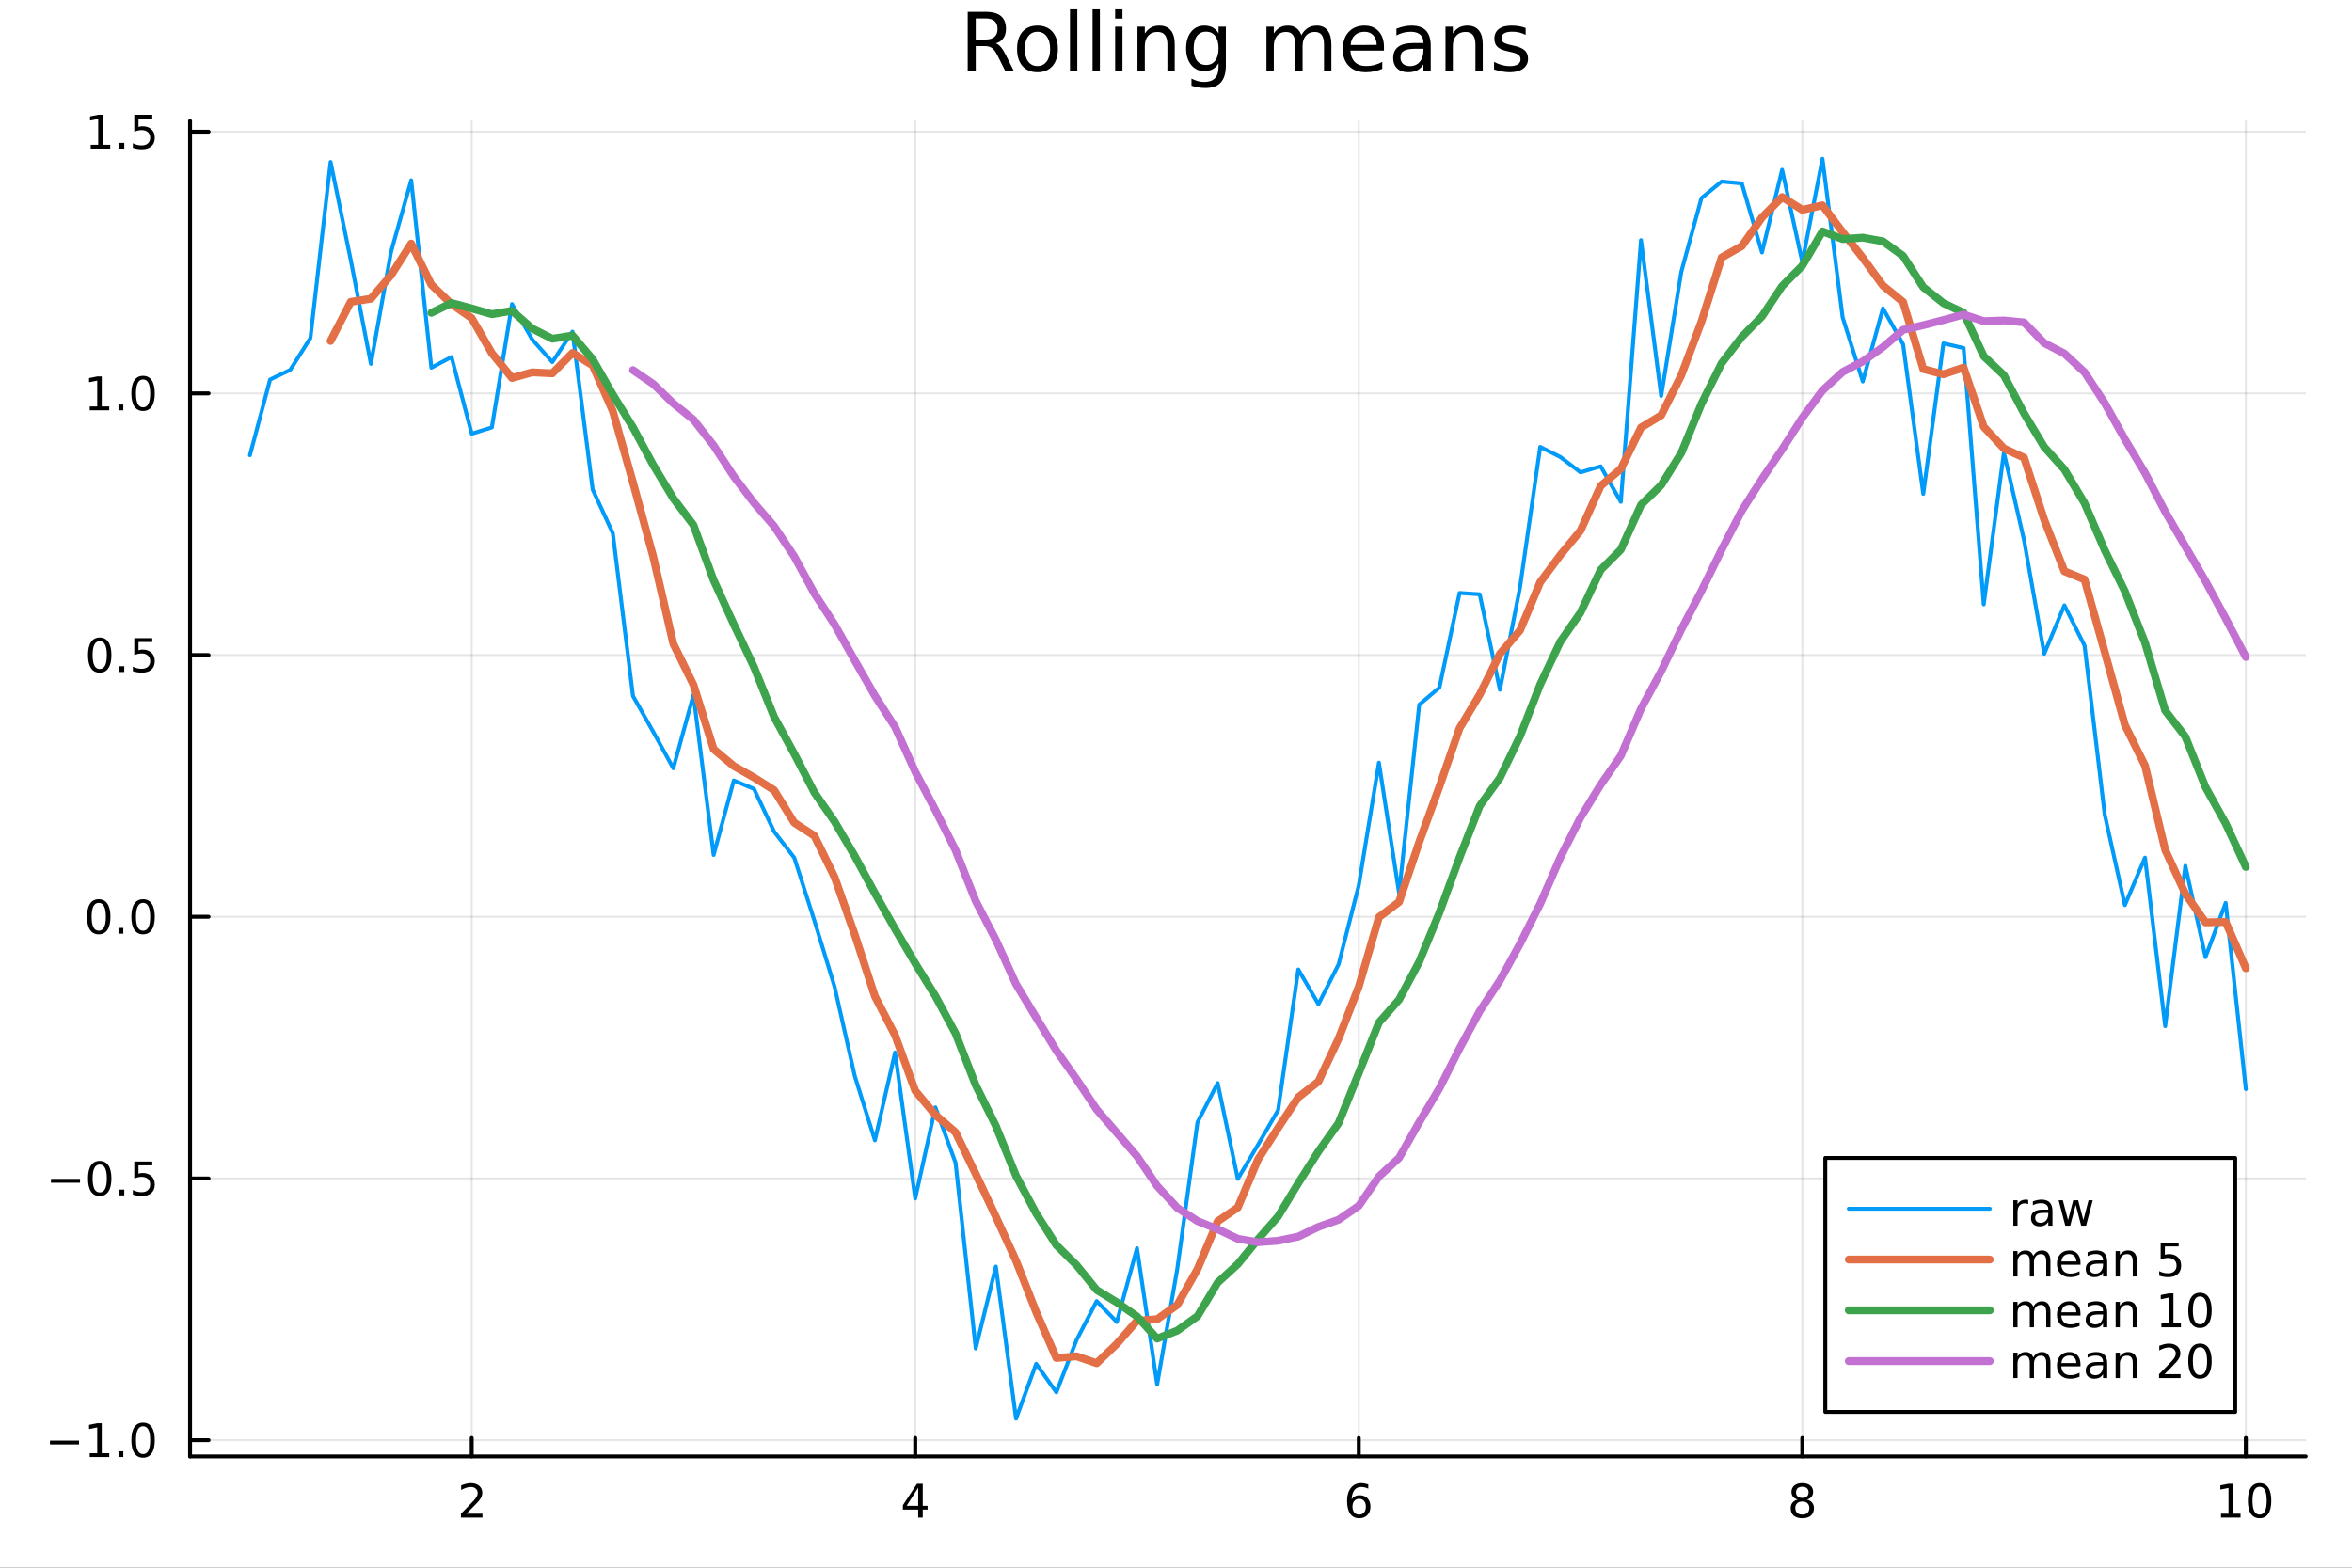 <?xml version="1.0" encoding="utf-8"?>
<svg xmlns="http://www.w3.org/2000/svg" xmlns:xlink="http://www.w3.org/1999/xlink" width="600" height="400" viewBox="0 0 2400 1600">
<rect x="0" y="0" width="2400" height="1600" fill="#333333" stroke="none"/>
<defs>
  <clipPath id="clip120">
    <rect x="0" y="0" width="2400" height="1600"/>
  </clipPath>
</defs>
<path clip-path="url(#clip120)" d="M0 1600 L2400 1600 L2400 0 L0 0  Z" fill="#ffffff" fill-rule="evenodd" fill-opacity="1"/>
<defs>
  <clipPath id="clip121">
    <rect x="480" y="0" width="1681" height="1600"/>
  </clipPath>
</defs>
<path clip-path="url(#clip120)" d="M193.936 1486.45 L2352.76 1486.45 L2352.76 123.472 L193.936 123.472  Z" fill="#ffffff" fill-rule="evenodd" fill-opacity="1"/>
<defs>
  <clipPath id="clip122">
    <rect x="193" y="123" width="2160" height="1364"/>
  </clipPath>
</defs>
<polyline clip-path="url(#clip122)" style="stroke:#000000; stroke-linecap:round; stroke-linejoin:round; stroke-width:2; stroke-opacity:0.1; fill:none" points="481.326,1486.45 481.326,123.472 "/>
<polyline clip-path="url(#clip122)" style="stroke:#000000; stroke-linecap:round; stroke-linejoin:round; stroke-width:2; stroke-opacity:0.1; fill:none" points="933.909,1486.45 933.909,123.472 "/>
<polyline clip-path="url(#clip122)" style="stroke:#000000; stroke-linecap:round; stroke-linejoin:round; stroke-width:2; stroke-opacity:0.1; fill:none" points="1386.49,1486.45 1386.49,123.472 "/>
<polyline clip-path="url(#clip122)" style="stroke:#000000; stroke-linecap:round; stroke-linejoin:round; stroke-width:2; stroke-opacity:0.1; fill:none" points="1839.07,1486.45 1839.07,123.472 "/>
<polyline clip-path="url(#clip122)" style="stroke:#000000; stroke-linecap:round; stroke-linejoin:round; stroke-width:2; stroke-opacity:0.1; fill:none" points="2291.66,1486.45 2291.66,123.472 "/>
<polyline clip-path="url(#clip120)" style="stroke:#000000; stroke-linecap:round; stroke-linejoin:round; stroke-width:4; stroke-opacity:1; fill:none" points="193.936,1486.45 2352.76,1486.45 "/>
<polyline clip-path="url(#clip120)" style="stroke:#000000; stroke-linecap:round; stroke-linejoin:round; stroke-width:4; stroke-opacity:1; fill:none" points="481.326,1486.45 481.326,1467.55 "/>
<polyline clip-path="url(#clip120)" style="stroke:#000000; stroke-linecap:round; stroke-linejoin:round; stroke-width:4; stroke-opacity:1; fill:none" points="933.909,1486.45 933.909,1467.55 "/>
<polyline clip-path="url(#clip120)" style="stroke:#000000; stroke-linecap:round; stroke-linejoin:round; stroke-width:4; stroke-opacity:1; fill:none" points="1386.49,1486.45 1386.49,1467.55 "/>
<polyline clip-path="url(#clip120)" style="stroke:#000000; stroke-linecap:round; stroke-linejoin:round; stroke-width:4; stroke-opacity:1; fill:none" points="1839.07,1486.45 1839.07,1467.55 "/>
<polyline clip-path="url(#clip120)" style="stroke:#000000; stroke-linecap:round; stroke-linejoin:round; stroke-width:4; stroke-opacity:1; fill:none" points="2291.66,1486.45 2291.66,1467.55 "/>
<path clip-path="url(#clip120)" d="M475.979 1544.91 L492.298 1544.91 L492.298 1548.85 L470.354 1548.85 L470.354 1544.91 Q473.016 1542.16 477.599 1537.53 Q482.206 1532.88 483.386 1531.53 Q485.632 1529.01 486.511 1527.27 Q487.414 1525.51 487.414 1523.82 Q487.414 1521.07 485.47 1519.33 Q483.548 1517.6 480.446 1517.6 Q478.247 1517.6 475.794 1518.36 Q473.363 1519.13 470.585 1520.68 L470.585 1515.95 Q473.409 1514.82 475.863 1514.24 Q478.317 1513.66 480.354 1513.66 Q485.724 1513.66 488.919 1516.35 Q492.113 1519.03 492.113 1523.52 Q492.113 1525.65 491.303 1527.57 Q490.516 1529.47 488.409 1532.07 Q487.831 1532.74 484.729 1535.95 Q481.627 1539.15 475.979 1544.91 Z" fill="#000000" fill-rule="nonzero" fill-opacity="1" /><path clip-path="url(#clip120)" d="M936.918 1518.36 L925.113 1536.81 L936.918 1536.81 L936.918 1518.36 M935.691 1514.29 L941.571 1514.29 L941.571 1536.81 L946.501 1536.81 L946.501 1540.7 L941.571 1540.7 L941.571 1548.85 L936.918 1548.85 L936.918 1540.7 L921.316 1540.7 L921.316 1536.19 L935.691 1514.29 Z" fill="#000000" fill-rule="nonzero" fill-opacity="1" /><path clip-path="url(#clip120)" d="M1386.9 1529.7 Q1383.75 1529.7 1381.9 1531.86 Q1380.07 1534.01 1380.07 1537.76 Q1380.07 1541.49 1381.9 1543.66 Q1383.75 1545.82 1386.9 1545.82 Q1390.04 1545.82 1391.87 1543.66 Q1393.73 1541.49 1393.73 1537.76 Q1393.73 1534.01 1391.87 1531.86 Q1390.04 1529.7 1386.9 1529.7 M1396.18 1515.05 L1396.18 1519.31 Q1394.42 1518.48 1392.61 1518.04 Q1390.83 1517.6 1389.07 1517.6 Q1384.44 1517.6 1381.99 1520.72 Q1379.56 1523.85 1379.21 1530.17 Q1380.58 1528.15 1382.64 1527.09 Q1384.7 1526 1387.17 1526 Q1392.38 1526 1395.39 1529.17 Q1398.42 1532.32 1398.42 1537.76 Q1398.42 1543.08 1395.28 1546.3 Q1392.13 1549.52 1386.9 1549.52 Q1380.9 1549.52 1377.73 1544.94 Q1374.56 1540.33 1374.56 1531.6 Q1374.56 1523.41 1378.45 1518.55 Q1382.34 1513.66 1388.89 1513.66 Q1390.65 1513.66 1392.43 1514.01 Q1394.23 1514.36 1396.18 1515.05 Z" fill="#000000" fill-rule="nonzero" fill-opacity="1" /><path clip-path="url(#clip120)" d="M1839.07 1532.44 Q1835.74 1532.44 1833.82 1534.22 Q1831.92 1536 1831.92 1539.13 Q1831.92 1542.25 1833.82 1544.03 Q1835.74 1545.82 1839.07 1545.82 Q1842.41 1545.82 1844.33 1544.03 Q1846.25 1542.23 1846.25 1539.13 Q1846.25 1536 1844.33 1534.22 Q1842.43 1532.44 1839.07 1532.44 M1834.4 1530.45 Q1831.39 1529.7 1829.7 1527.64 Q1828.03 1525.58 1828.03 1522.62 Q1828.03 1518.48 1830.97 1516.07 Q1833.94 1513.66 1839.07 1513.66 Q1844.24 1513.66 1847.18 1516.07 Q1850.12 1518.48 1850.12 1522.62 Q1850.12 1525.58 1848.43 1527.64 Q1846.76 1529.7 1843.77 1530.45 Q1847.15 1531.23 1849.03 1533.52 Q1850.93 1535.82 1850.93 1539.13 Q1850.93 1544.15 1847.85 1546.83 Q1844.79 1549.52 1839.07 1549.52 Q1833.36 1549.52 1830.28 1546.83 Q1827.22 1544.15 1827.22 1539.13 Q1827.22 1535.82 1829.12 1533.52 Q1831.02 1531.23 1834.4 1530.45 M1832.69 1523.06 Q1832.69 1525.75 1834.35 1527.25 Q1836.04 1528.76 1839.07 1528.76 Q1842.08 1528.76 1843.77 1527.25 Q1845.49 1525.75 1845.49 1523.06 Q1845.49 1520.38 1843.77 1518.87 Q1842.08 1517.37 1839.07 1517.37 Q1836.04 1517.37 1834.35 1518.87 Q1832.69 1520.38 1832.69 1523.06 Z" fill="#000000" fill-rule="nonzero" fill-opacity="1" /><path clip-path="url(#clip120)" d="M2266.34 1544.91 L2273.98 1544.91 L2273.98 1518.55 L2265.67 1520.21 L2265.67 1515.95 L2273.94 1514.29 L2278.61 1514.29 L2278.61 1544.91 L2286.25 1544.91 L2286.25 1548.85 L2266.34 1548.85 L2266.34 1544.91 Z" fill="#000000" fill-rule="nonzero" fill-opacity="1" /><path clip-path="url(#clip120)" d="M2305.7 1517.37 Q2302.09 1517.37 2300.26 1520.93 Q2298.45 1524.47 2298.45 1531.6 Q2298.45 1538.71 2300.26 1542.27 Q2302.09 1545.82 2305.7 1545.82 Q2309.33 1545.82 2311.14 1542.27 Q2312.96 1538.71 2312.96 1531.6 Q2312.96 1524.47 2311.14 1520.93 Q2309.33 1517.37 2305.7 1517.37 M2305.7 1513.66 Q2311.51 1513.66 2314.56 1518.27 Q2317.64 1522.85 2317.64 1531.6 Q2317.64 1540.33 2314.56 1544.94 Q2311.51 1549.52 2305.7 1549.52 Q2299.89 1549.52 2296.81 1544.94 Q2293.75 1540.33 2293.75 1531.6 Q2293.75 1522.85 2296.81 1518.27 Q2299.89 1513.66 2305.7 1513.66 Z" fill="#000000" fill-rule="nonzero" fill-opacity="1" /><polyline clip-path="url(#clip122)" style="stroke:#000000; stroke-linecap:round; stroke-linejoin:round; stroke-width:2; stroke-opacity:0.1; fill:none" points="193.936,1469.82 2352.76,1469.82 "/>
<polyline clip-path="url(#clip122)" style="stroke:#000000; stroke-linecap:round; stroke-linejoin:round; stroke-width:2; stroke-opacity:0.1; fill:none" points="193.936,1202.74 2352.76,1202.74 "/>
<polyline clip-path="url(#clip122)" style="stroke:#000000; stroke-linecap:round; stroke-linejoin:round; stroke-width:2; stroke-opacity:0.1; fill:none" points="193.936,935.659 2352.76,935.659 "/>
<polyline clip-path="url(#clip122)" style="stroke:#000000; stroke-linecap:round; stroke-linejoin:round; stroke-width:2; stroke-opacity:0.1; fill:none" points="193.936,668.577 2352.76,668.577 "/>
<polyline clip-path="url(#clip122)" style="stroke:#000000; stroke-linecap:round; stroke-linejoin:round; stroke-width:2; stroke-opacity:0.1; fill:none" points="193.936,401.494 2352.76,401.494 "/>
<polyline clip-path="url(#clip122)" style="stroke:#000000; stroke-linecap:round; stroke-linejoin:round; stroke-width:2; stroke-opacity:0.1; fill:none" points="193.936,134.411 2352.76,134.411 "/>
<polyline clip-path="url(#clip120)" style="stroke:#000000; stroke-linecap:round; stroke-linejoin:round; stroke-width:4; stroke-opacity:1; fill:none" points="193.936,1486.45 193.936,123.472 "/>
<polyline clip-path="url(#clip120)" style="stroke:#000000; stroke-linecap:round; stroke-linejoin:round; stroke-width:4; stroke-opacity:1; fill:none" points="193.936,1469.82 212.834,1469.82 "/>
<polyline clip-path="url(#clip120)" style="stroke:#000000; stroke-linecap:round; stroke-linejoin:round; stroke-width:4; stroke-opacity:1; fill:none" points="193.936,1202.74 212.834,1202.74 "/>
<polyline clip-path="url(#clip120)" style="stroke:#000000; stroke-linecap:round; stroke-linejoin:round; stroke-width:4; stroke-opacity:1; fill:none" points="193.936,935.659 212.834,935.659 "/>
<polyline clip-path="url(#clip120)" style="stroke:#000000; stroke-linecap:round; stroke-linejoin:round; stroke-width:4; stroke-opacity:1; fill:none" points="193.936,668.577 212.834,668.577 "/>
<polyline clip-path="url(#clip120)" style="stroke:#000000; stroke-linecap:round; stroke-linejoin:round; stroke-width:4; stroke-opacity:1; fill:none" points="193.936,401.494 212.834,401.494 "/>
<polyline clip-path="url(#clip120)" style="stroke:#000000; stroke-linecap:round; stroke-linejoin:round; stroke-width:4; stroke-opacity:1; fill:none" points="193.936,134.411 212.834,134.411 "/>
<path clip-path="url(#clip120)" d="M50.992 1470.28 L80.668 1470.28 L80.668 1474.21 L50.992 1474.21 L50.992 1470.28 Z" fill="#000000" fill-rule="nonzero" fill-opacity="1" /><path clip-path="url(#clip120)" d="M91.571 1483.17 L99.21 1483.17 L99.21 1456.8 L90.899 1458.47 L90.899 1454.21 L99.163 1452.54 L103.839 1452.54 L103.839 1483.17 L111.478 1483.17 L111.478 1487.1 L91.571 1487.1 L91.571 1483.17 Z" fill="#000000" fill-rule="nonzero" fill-opacity="1" /><path clip-path="url(#clip120)" d="M120.922 1481.23 L125.807 1481.23 L125.807 1487.1 L120.922 1487.1 L120.922 1481.23 Z" fill="#000000" fill-rule="nonzero" fill-opacity="1" /><path clip-path="url(#clip120)" d="M145.992 1455.62 Q142.381 1455.62 140.552 1459.19 Q138.746 1462.73 138.746 1469.86 Q138.746 1476.97 140.552 1480.53 Q142.381 1484.07 145.992 1484.07 Q149.626 1484.07 151.431 1480.53 Q153.26 1476.97 153.26 1469.86 Q153.26 1462.73 151.431 1459.19 Q149.626 1455.62 145.992 1455.62 M145.992 1451.92 Q151.802 1451.92 154.857 1456.53 Q157.936 1461.11 157.936 1469.86 Q157.936 1478.59 154.857 1483.19 Q151.802 1487.78 145.992 1487.78 Q140.181 1487.78 137.103 1483.19 Q134.047 1478.59 134.047 1469.86 Q134.047 1461.11 137.103 1456.53 Q140.181 1451.92 145.992 1451.92 Z" fill="#000000" fill-rule="nonzero" fill-opacity="1" /><path clip-path="url(#clip120)" d="M51.987 1203.19 L81.663 1203.19 L81.663 1207.13 L51.987 1207.13 L51.987 1203.19 Z" fill="#000000" fill-rule="nonzero" fill-opacity="1" /><path clip-path="url(#clip120)" d="M101.756 1188.54 Q98.145 1188.54 96.316 1192.11 Q94.51 1195.65 94.51 1202.78 Q94.51 1209.88 96.316 1213.45 Q98.145 1216.99 101.756 1216.99 Q105.39 1216.99 107.196 1213.45 Q109.024 1209.88 109.024 1202.78 Q109.024 1195.65 107.196 1192.11 Q105.39 1188.54 101.756 1188.54 M101.756 1184.84 Q107.566 1184.84 110.621 1189.44 Q113.7 1194.03 113.7 1202.78 Q113.7 1211.5 110.621 1216.11 Q107.566 1220.69 101.756 1220.69 Q95.946 1220.69 92.867 1216.11 Q89.811 1211.5 89.811 1202.78 Q89.811 1194.03 92.867 1189.44 Q95.946 1184.84 101.756 1184.84 Z" fill="#000000" fill-rule="nonzero" fill-opacity="1" /><path clip-path="url(#clip120)" d="M121.918 1214.14 L126.802 1214.14 L126.802 1220.02 L121.918 1220.02 L121.918 1214.14 Z" fill="#000000" fill-rule="nonzero" fill-opacity="1" /><path clip-path="url(#clip120)" d="M137.033 1185.46 L155.39 1185.46 L155.39 1189.4 L141.316 1189.4 L141.316 1197.87 Q142.334 1197.52 143.353 1197.36 Q144.371 1197.17 145.39 1197.17 Q151.177 1197.17 154.556 1200.35 Q157.936 1203.52 157.936 1208.93 Q157.936 1214.51 154.464 1217.61 Q150.992 1220.69 144.672 1220.69 Q142.496 1220.69 140.228 1220.32 Q137.982 1219.95 135.575 1219.21 L135.575 1214.51 Q137.658 1215.65 139.881 1216.2 Q142.103 1216.76 144.58 1216.76 Q148.584 1216.76 150.922 1214.65 Q153.26 1212.55 153.26 1208.93 Q153.26 1205.32 150.922 1203.22 Q148.584 1201.11 144.58 1201.11 Q142.705 1201.11 140.83 1201.53 Q138.978 1201.94 137.033 1202.82 L137.033 1185.46 Z" fill="#000000" fill-rule="nonzero" fill-opacity="1" /><path clip-path="url(#clip120)" d="M100.76 921.458 Q97.149 921.458 95.321 925.023 Q93.515 928.564 93.515 935.694 Q93.515 942.8 95.321 946.365 Q97.149 949.907 100.76 949.907 Q104.395 949.907 106.2 946.365 Q108.029 942.8 108.029 935.694 Q108.029 928.564 106.2 925.023 Q104.395 921.458 100.76 921.458 M100.76 917.754 Q106.571 917.754 109.626 922.361 Q112.705 926.944 112.705 935.694 Q112.705 944.421 109.626 949.027 Q106.571 953.611 100.76 953.611 Q94.95 953.611 91.871 949.027 Q88.816 944.421 88.816 935.694 Q88.816 926.944 91.871 922.361 Q94.95 917.754 100.76 917.754 Z" fill="#000000" fill-rule="nonzero" fill-opacity="1" /><path clip-path="url(#clip120)" d="M120.922 947.06 L125.807 947.06 L125.807 952.939 L120.922 952.939 L120.922 947.06 Z" fill="#000000" fill-rule="nonzero" fill-opacity="1" /><path clip-path="url(#clip120)" d="M145.992 921.458 Q142.381 921.458 140.552 925.023 Q138.746 928.564 138.746 935.694 Q138.746 942.8 140.552 946.365 Q142.381 949.907 145.992 949.907 Q149.626 949.907 151.431 946.365 Q153.26 942.8 153.26 935.694 Q153.26 928.564 151.431 925.023 Q149.626 921.458 145.992 921.458 M145.992 917.754 Q151.802 917.754 154.857 922.361 Q157.936 926.944 157.936 935.694 Q157.936 944.421 154.857 949.027 Q151.802 953.611 145.992 953.611 Q140.181 953.611 137.103 949.027 Q134.047 944.421 134.047 935.694 Q134.047 926.944 137.103 922.361 Q140.181 917.754 145.992 917.754 Z" fill="#000000" fill-rule="nonzero" fill-opacity="1" /><path clip-path="url(#clip120)" d="M101.756 654.375 Q98.145 654.375 96.316 657.94 Q94.51 661.482 94.51 668.611 Q94.51 675.718 96.316 679.282 Q98.145 682.824 101.756 682.824 Q105.39 682.824 107.196 679.282 Q109.024 675.718 109.024 668.611 Q109.024 661.482 107.196 657.94 Q105.39 654.375 101.756 654.375 M101.756 650.672 Q107.566 650.672 110.621 655.278 Q113.7 659.861 113.7 668.611 Q113.7 677.338 110.621 681.945 Q107.566 686.528 101.756 686.528 Q95.946 686.528 92.867 681.945 Q89.811 677.338 89.811 668.611 Q89.811 659.861 92.867 655.278 Q95.946 650.672 101.756 650.672 Z" fill="#000000" fill-rule="nonzero" fill-opacity="1" /><path clip-path="url(#clip120)" d="M121.918 679.977 L126.802 679.977 L126.802 685.857 L121.918 685.857 L121.918 679.977 Z" fill="#000000" fill-rule="nonzero" fill-opacity="1" /><path clip-path="url(#clip120)" d="M137.033 651.297 L155.39 651.297 L155.39 655.232 L141.316 655.232 L141.316 663.704 Q142.334 663.357 143.353 663.195 Q144.371 663.009 145.39 663.009 Q151.177 663.009 154.556 666.181 Q157.936 669.352 157.936 674.769 Q157.936 680.347 154.464 683.449 Q150.992 686.528 144.672 686.528 Q142.496 686.528 140.228 686.157 Q137.982 685.787 135.575 685.046 L135.575 680.347 Q137.658 681.482 139.881 682.037 Q142.103 682.593 144.58 682.593 Q148.584 682.593 150.922 680.486 Q153.26 678.38 153.26 674.769 Q153.26 671.158 150.922 669.051 Q148.584 666.945 144.58 666.945 Q142.705 666.945 140.83 667.361 Q138.978 667.778 137.033 668.658 L137.033 651.297 Z" fill="#000000" fill-rule="nonzero" fill-opacity="1" /><path clip-path="url(#clip120)" d="M91.571 414.839 L99.21 414.839 L99.21 388.473 L90.899 390.14 L90.899 385.881 L99.163 384.214 L103.839 384.214 L103.839 414.839 L111.478 414.839 L111.478 418.774 L91.571 418.774 L91.571 414.839 Z" fill="#000000" fill-rule="nonzero" fill-opacity="1" /><path clip-path="url(#clip120)" d="M120.922 412.894 L125.807 412.894 L125.807 418.774 L120.922 418.774 L120.922 412.894 Z" fill="#000000" fill-rule="nonzero" fill-opacity="1" /><path clip-path="url(#clip120)" d="M145.992 387.293 Q142.381 387.293 140.552 390.857 Q138.746 394.399 138.746 401.529 Q138.746 408.635 140.552 412.2 Q142.381 415.741 145.992 415.741 Q149.626 415.741 151.431 412.2 Q153.26 408.635 153.26 401.529 Q153.26 394.399 151.431 390.857 Q149.626 387.293 145.992 387.293 M145.992 383.589 Q151.802 383.589 154.857 388.195 Q157.936 392.779 157.936 401.529 Q157.936 410.255 154.857 414.862 Q151.802 419.445 145.992 419.445 Q140.181 419.445 137.103 414.862 Q134.047 410.255 134.047 401.529 Q134.047 392.779 137.103 388.195 Q140.181 383.589 145.992 383.589 Z" fill="#000000" fill-rule="nonzero" fill-opacity="1" /><path clip-path="url(#clip120)" d="M92.566 147.756 L100.205 147.756 L100.205 121.39 L91.895 123.057 L91.895 118.798 L100.159 117.131 L104.834 117.131 L104.834 147.756 L112.473 147.756 L112.473 151.691 L92.566 151.691 L92.566 147.756 Z" fill="#000000" fill-rule="nonzero" fill-opacity="1" /><path clip-path="url(#clip120)" d="M121.918 145.812 L126.802 145.812 L126.802 151.691 L121.918 151.691 L121.918 145.812 Z" fill="#000000" fill-rule="nonzero" fill-opacity="1" /><path clip-path="url(#clip120)" d="M137.033 117.131 L155.39 117.131 L155.39 121.066 L141.316 121.066 L141.316 129.538 Q142.334 129.191 143.353 129.029 Q144.371 128.844 145.39 128.844 Q151.177 128.844 154.556 132.015 Q157.936 135.187 157.936 140.603 Q157.936 146.182 154.464 149.284 Q150.992 152.362 144.672 152.362 Q142.496 152.362 140.228 151.992 Q137.982 151.622 135.575 150.881 L135.575 146.182 Q137.658 147.316 139.881 147.872 Q142.103 148.427 144.58 148.427 Q148.584 148.427 150.922 146.321 Q153.26 144.214 153.26 140.603 Q153.26 136.992 150.922 134.886 Q148.584 132.779 144.58 132.779 Q142.705 132.779 140.83 133.196 Q138.978 133.613 137.033 134.492 L137.033 117.131 Z" fill="#000000" fill-rule="nonzero" fill-opacity="1" /><path clip-path="url(#clip120)" d="M1016.15 44.22 Q1018.79 45.111 1021.26 48.028 Q1023.77 50.944 1026.28 56.048 L1034.59 72.576 L1025.8 72.576 L1018.06 57.061 Q1015.06 50.985 1012.22 49 Q1009.43 47.015 1004.57 47.015 L995.656 47.015 L995.656 72.576 L987.474 72.576 L987.474 12.096 L1005.95 12.096 Q1016.32 12.096 1021.42 16.43 Q1026.52 20.765 1026.52 29.515 Q1026.52 35.227 1023.85 38.994 Q1021.22 42.761 1016.15 44.22 M995.656 18.82 L995.656 40.29 L1005.95 40.29 Q1011.86 40.29 1014.86 37.576 Q1017.9 34.822 1017.9 29.515 Q1017.9 24.208 1014.86 21.535 Q1011.86 18.82 1005.95 18.82 L995.656 18.82 Z" fill="#000000" fill-rule="nonzero" fill-opacity="1" /><path clip-path="url(#clip120)" d="M1058.65 32.431 Q1052.65 32.431 1049.17 37.131 Q1045.69 41.789 1045.69 49.931 Q1045.69 58.074 1049.13 62.773 Q1052.61 67.431 1058.65 67.431 Q1064.6 67.431 1068.09 62.732 Q1071.57 58.033 1071.57 49.931 Q1071.57 41.87 1068.09 37.171 Q1064.6 32.431 1058.65 32.431 M1058.65 26.112 Q1068.37 26.112 1073.92 32.431 Q1079.47 38.751 1079.47 49.931 Q1079.47 61.071 1073.92 67.431 Q1068.37 73.751 1058.65 73.751 Q1048.89 73.751 1043.34 67.431 Q1037.83 61.071 1037.83 49.931 Q1037.83 38.751 1043.34 32.431 Q1048.89 26.112 1058.65 26.112 Z" fill="#000000" fill-rule="nonzero" fill-opacity="1" /><path clip-path="url(#clip120)" d="M1091.82 9.544 L1099.28 9.544 L1099.28 72.576 L1091.82 72.576 L1091.82 9.544 Z" fill="#000000" fill-rule="nonzero" fill-opacity="1" /><path clip-path="url(#clip120)" d="M1114.87 9.544 L1122.33 9.544 L1122.33 72.576 L1114.87 72.576 L1114.87 9.544 Z" fill="#000000" fill-rule="nonzero" fill-opacity="1" /><path clip-path="url(#clip120)" d="M1137.92 27.206 L1145.38 27.206 L1145.38 72.576 L1137.92 72.576 L1137.92 27.206 M1137.92 9.544 L1145.38 9.544 L1145.38 18.983 L1137.92 18.983 L1137.92 9.544 Z" fill="#000000" fill-rule="nonzero" fill-opacity="1" /><path clip-path="url(#clip120)" d="M1198.69 45.192 L1198.69 72.576 L1191.23 72.576 L1191.23 45.435 Q1191.23 38.994 1188.72 35.794 Q1186.21 32.594 1181.19 32.594 Q1175.15 32.594 1171.67 36.442 Q1168.18 40.29 1168.18 46.934 L1168.18 72.576 L1160.69 72.576 L1160.69 27.206 L1168.18 27.206 L1168.18 34.254 Q1170.86 30.163 1174.46 28.138 Q1178.11 26.112 1182.85 26.112 Q1190.67 26.112 1194.68 30.973 Q1198.69 35.794 1198.69 45.192 Z" fill="#000000" fill-rule="nonzero" fill-opacity="1" /><path clip-path="url(#clip120)" d="M1243.41 49.364 Q1243.41 41.263 1240.05 36.806 Q1236.73 32.35 1230.69 32.35 Q1224.69 32.35 1221.33 36.806 Q1218.01 41.263 1218.01 49.364 Q1218.01 57.426 1221.33 61.882 Q1224.69 66.338 1230.69 66.338 Q1236.73 66.338 1240.05 61.882 Q1243.41 57.426 1243.41 49.364 M1250.86 66.945 Q1250.86 78.531 1245.72 84.162 Q1240.57 89.833 1229.96 89.833 Q1226.03 89.833 1222.55 89.225 Q1219.06 88.658 1215.78 87.443 L1215.78 80.192 Q1219.06 81.974 1222.26 82.825 Q1225.46 83.675 1228.79 83.675 Q1236.12 83.675 1239.76 79.827 Q1243.41 76.019 1243.41 68.282 L1243.41 64.596 Q1241.1 68.606 1237.5 70.591 Q1233.89 72.576 1228.87 72.576 Q1220.52 72.576 1215.42 66.216 Q1210.31 59.856 1210.31 49.364 Q1210.31 38.832 1215.42 32.472 Q1220.52 26.112 1228.87 26.112 Q1233.89 26.112 1237.5 28.097 Q1241.1 30.082 1243.41 34.092 L1243.41 27.206 L1250.86 27.206 L1250.86 66.945 Z" fill="#000000" fill-rule="nonzero" fill-opacity="1" /><path clip-path="url(#clip120)" d="M1327.91 35.915 Q1330.71 30.892 1334.6 28.502 Q1338.48 26.112 1343.75 26.112 Q1350.84 26.112 1354.69 31.095 Q1358.54 36.037 1358.54 45.192 L1358.54 72.576 L1351.04 72.576 L1351.04 45.435 Q1351.04 38.913 1348.73 35.753 Q1346.42 32.594 1341.68 32.594 Q1335.89 32.594 1332.53 36.442 Q1329.17 40.29 1329.17 46.934 L1329.17 72.576 L1321.67 72.576 L1321.67 45.435 Q1321.67 38.873 1319.36 35.753 Q1317.06 32.594 1312.23 32.594 Q1306.52 32.594 1303.16 36.482 Q1299.8 40.331 1299.8 46.934 L1299.8 72.576 L1292.3 72.576 L1292.3 27.206 L1299.8 27.206 L1299.8 34.254 Q1302.35 30.082 1305.92 28.097 Q1309.48 26.112 1314.38 26.112 Q1319.32 26.112 1322.77 28.624 Q1326.25 31.135 1327.91 35.915 Z" fill="#000000" fill-rule="nonzero" fill-opacity="1" /><path clip-path="url(#clip120)" d="M1412.21 48.028 L1412.21 51.673 L1377.94 51.673 Q1378.43 59.37 1382.56 63.421 Q1386.73 67.431 1394.14 67.431 Q1398.44 67.431 1402.45 66.378 Q1406.5 65.325 1410.47 63.218 L1410.47 70.267 Q1406.46 71.968 1402.25 72.86 Q1398.03 73.751 1393.7 73.751 Q1382.84 73.751 1376.48 67.431 Q1370.16 61.112 1370.16 50.337 Q1370.16 39.197 1376.16 32.675 Q1382.19 26.112 1392.4 26.112 Q1401.56 26.112 1406.86 32.026 Q1412.21 37.9 1412.21 48.028 M1404.76 45.84 Q1404.68 39.723 1401.31 36.077 Q1397.99 32.431 1392.48 32.431 Q1386.24 32.431 1382.48 35.956 Q1378.75 39.48 1378.18 45.88 L1404.76 45.84 Z" fill="#000000" fill-rule="nonzero" fill-opacity="1" /><path clip-path="url(#clip120)" d="M1445.06 49.769 Q1436.03 49.769 1432.55 51.835 Q1429.06 53.901 1429.06 58.884 Q1429.06 62.854 1431.66 65.203 Q1434.29 67.512 1438.78 67.512 Q1444.98 67.512 1448.71 63.137 Q1452.48 58.722 1452.48 51.43 L1452.48 49.769 L1445.06 49.769 M1459.93 46.691 L1459.93 72.576 L1452.48 72.576 L1452.48 65.689 Q1449.92 69.821 1446.12 71.806 Q1442.31 73.751 1436.8 73.751 Q1429.83 73.751 1425.7 69.862 Q1421.61 65.933 1421.61 59.37 Q1421.61 51.714 1426.71 47.825 Q1431.86 43.936 1442.03 43.936 L1452.48 43.936 L1452.48 43.207 Q1452.48 38.062 1449.07 35.267 Q1445.71 32.431 1439.6 32.431 Q1435.71 32.431 1432.02 33.363 Q1428.33 34.295 1424.93 36.158 L1424.93 29.272 Q1429.02 27.692 1432.87 26.922 Q1436.72 26.112 1440.36 26.112 Q1450.21 26.112 1455.07 31.216 Q1459.93 36.32 1459.93 46.691 Z" fill="#000000" fill-rule="nonzero" fill-opacity="1" /><path clip-path="url(#clip120)" d="M1513 45.192 L1513 72.576 L1505.54 72.576 L1505.54 45.435 Q1505.54 38.994 1503.03 35.794 Q1500.52 32.594 1495.5 32.594 Q1489.46 32.594 1485.98 36.442 Q1482.49 40.29 1482.49 46.934 L1482.49 72.576 L1475 72.576 L1475 27.206 L1482.49 27.206 L1482.49 34.254 Q1485.17 30.163 1488.77 28.138 Q1492.42 26.112 1497.16 26.112 Q1504.98 26.112 1508.99 30.973 Q1513 35.794 1513 45.192 Z" fill="#000000" fill-rule="nonzero" fill-opacity="1" /><path clip-path="url(#clip120)" d="M1556.79 28.543 L1556.79 35.591 Q1553.63 33.971 1550.23 33.161 Q1546.82 32.35 1543.18 32.35 Q1537.63 32.35 1534.83 34.052 Q1532.08 35.753 1532.08 39.156 Q1532.08 41.749 1534.06 43.248 Q1536.05 44.706 1542.04 46.043 L1544.59 46.61 Q1552.53 48.311 1555.86 51.43 Q1559.22 54.509 1559.22 60.059 Q1559.22 66.378 1554.2 70.064 Q1549.21 73.751 1540.46 73.751 Q1536.82 73.751 1532.85 73.022 Q1528.92 72.333 1524.54 70.915 L1524.54 63.218 Q1528.67 65.365 1532.68 66.459 Q1536.7 67.512 1540.62 67.512 Q1545.89 67.512 1548.73 65.73 Q1551.56 63.907 1551.56 60.626 Q1551.56 57.588 1549.5 55.967 Q1547.47 54.347 1540.54 52.848 L1537.95 52.24 Q1531.02 50.782 1527.95 47.785 Q1524.87 44.746 1524.87 39.48 Q1524.87 33.08 1529.4 29.596 Q1533.94 26.112 1542.29 26.112 Q1546.42 26.112 1550.06 26.72 Q1553.71 27.327 1556.79 28.543 Z" fill="#000000" fill-rule="nonzero" fill-opacity="1" /><polyline clip-path="url(#clip122)" style="stroke:#009af9; stroke-linecap:round; stroke-linejoin:round; stroke-width:4; stroke-opacity:1; fill:none" points="255.035,464.597 275.607,387.362 296.179,377.511 316.751,344.977 337.322,165.299 357.894,265.359 378.466,371.353 399.038,257.067 419.61,183.972 440.182,375.293 460.754,364.389 481.326,442.65 501.898,436.235 522.47,310.355 543.042,346.407 563.614,369.555 584.186,338.482 604.758,499.607 625.33,544.252 645.902,710.379 666.474,746.772 687.046,784.124 707.617,709.189 728.189,872.574 748.761,796.59 769.333,805.127 789.905,848.749 810.477,875.369 831.049,939.719 851.621,1007.07 872.193,1098.12 892.765,1163.86 913.337,1074.2 933.909,1223.18 954.481,1130.15 975.053,1186.76 995.625,1376.25 1016.2,1292.71 1036.77,1447.87 1057.34,1391.96 1077.91,1421.02 1098.48,1367.74 1119.06,1327.94 1139.63,1349.23 1160.2,1273.95 1180.77,1412.99 1201.34,1294.78 1221.92,1145.4 1242.49,1105.44 1263.06,1203.19 1283.63,1168.45 1304.2,1133.02 1324.78,989.437 1345.35,1024.89 1365.92,984.157 1386.49,903.631 1407.06,778.396 1427.64,911.58 1448.21,719.191 1468.78,701.784 1489.35,605.201 1509.92,606.546 1530.5,703.97 1551.07,599.201 1571.64,456.109 1592.21,466.447 1612.78,482.084 1633.35,475.958 1653.93,512.205 1674.5,245.101 1695.07,404.134 1715.64,277.349 1736.21,202.133 1756.79,185.279 1777.36,187.213 1797.93,257.698 1818.5,173.268 1839.07,267.482 1859.65,162.047 1880.22,323.803 1900.79,389.361 1921.36,314.648 1941.93,351.348 1962.51,504.063 1983.08,350.45 2003.65,355.219 2024.22,616.853 2044.79,461.857 2065.37,551.387 2085.94,667.253 2106.51,617.824 2127.08,658.914 2147.65,831.294 2168.23,923.798 2188.8,875.319 2209.37,1047.32 2229.94,883.615 2250.51,976.877 2271.09,921.535 2291.66,1111.54 "/>
<polyline clip-path="url(#clip122)" style="stroke:#e26f46; stroke-linecap:round; stroke-linejoin:round; stroke-width:8; stroke-opacity:1; fill:none" points="337.322,347.949 357.894,308.101 378.466,304.9 399.038,280.811 419.61,248.61 440.182,290.609 460.754,310.415 481.326,324.674 501.898,360.508 522.47,385.784 543.042,380.007 563.614,381.04 584.186,360.207 604.758,372.881 625.33,419.66 645.902,492.455 666.474,567.898 687.046,657.027 707.617,698.943 728.189,764.608 748.761,781.85 769.333,793.521 789.905,806.446 810.477,839.682 831.049,853.111 851.621,895.206 872.193,953.804 892.765,1016.83 913.337,1056.59 933.909,1113.29 954.481,1137.9 975.053,1155.63 995.625,1198.11 1016.2,1241.81 1036.77,1286.75 1057.34,1339.11 1077.91,1385.96 1098.48,1384.26 1119.06,1391.31 1139.63,1371.58 1160.2,1347.98 1180.77,1346.37 1201.34,1331.78 1221.92,1295.27 1242.49,1246.51 1263.06,1232.36 1283.63,1183.45 1304.2,1151.1 1324.78,1119.9 1345.35,1103.8 1365.92,1059.99 1386.49,1007.03 1407.06,936.102 1427.64,920.531 1448.21,859.391 1468.78,802.916 1489.35,743.23 1509.92,708.86 1530.5,667.338 1551.07,643.34 1571.64,594.205 1592.21,566.455 1612.78,541.562 1633.35,495.96 1653.93,478.561 1674.5,436.359 1695.07,423.896 1715.64,382.949 1736.21,328.184 1756.79,262.799 1777.36,251.222 1797.93,221.934 1818.5,201.118 1839.07,214.188 1859.65,209.542 1880.22,236.86 1900.79,263.192 1921.36,291.468 1941.93,308.241 1962.51,376.645 1983.08,381.974 2003.65,375.146 2024.22,435.587 2044.79,457.688 2065.37,467.153 2085.94,530.514 2106.51,583.035 2127.08,591.447 2147.65,665.334 2168.23,739.816 2188.8,781.43 2209.37,867.33 2229.94,912.27 2250.51,941.387 2271.09,940.934 2291.66,988.178 "/>
<polyline clip-path="url(#clip122)" style="stroke:#3da44d; stroke-linecap:round; stroke-linejoin:round; stroke-width:8; stroke-opacity:1; fill:none" points="440.182,319.279 460.754,309.258 481.326,314.787 501.898,320.659 522.47,317.197 543.042,335.308 563.614,345.728 584.186,342.44 604.758,366.694 625.33,402.722 645.902,436.231 666.474,474.469 687.046,508.617 707.617,535.912 728.189,592.134 748.761,637.152 769.333,680.71 789.905,731.736 810.477,769.312 831.049,808.859 851.621,838.528 872.193,873.662 892.765,911.636 913.337,948.137 933.909,983.198 954.481,1016.55 975.053,1054.72 995.625,1107.47 1016.2,1149.2 1036.77,1200.02 1057.34,1238.51 1077.91,1270.8 1098.48,1291.19 1119.06,1316.56 1139.63,1329.16 1160.2,1343.54 1180.77,1366.17 1201.34,1358.02 1221.92,1343.29 1242.49,1309.05 1263.06,1290.17 1283.63,1264.91 1304.2,1241.44 1324.78,1207.59 1345.35,1175.15 1365.92,1146.17 1386.49,1095.24 1407.06,1043.6 1427.64,1020.22 1448.21,981.593 1468.78,931.453 1489.35,875.129 1509.92,822.481 1530.5,793.934 1551.07,751.366 1571.64,698.561 1592.21,654.843 1612.78,625.211 1633.35,581.649 1653.93,560.951 1674.5,515.282 1695.07,495.175 1715.64,462.256 1736.21,412.072 1756.79,370.68 1777.36,343.79 1797.93,322.915 1818.5,292.034 1839.07,271.186 1859.65,236.17 1880.22,244.041 1900.79,242.563 1921.36,246.293 1941.93,261.215 1962.51,293.093 1983.08,309.417 2003.65,319.169 2024.22,363.527 2044.79,382.965 2065.37,421.899 2085.94,456.244 2106.51,479.09 2127.08,513.517 2147.65,561.511 2168.23,603.485 2188.8,655.972 2209.37,725.182 2229.94,751.858 2250.51,803.36 2271.09,840.375 2291.66,884.804 "/>
<polyline clip-path="url(#clip122)" style="stroke:#c271d2; stroke-linecap:round; stroke-linejoin:round; stroke-width:8; stroke-opacity:1; fill:none" points="645.902,377.755 666.474,391.864 687.046,411.702 707.617,428.286 728.189,454.666 748.761,486.23 769.333,513.219 789.905,537.088 810.477,568.003 831.049,605.791 851.621,637.379 872.193,674.066 892.765,710.126 913.337,742.025 933.909,787.666 954.481,826.853 975.053,867.714 995.625,919.602 1016.2,959.257 1036.77,1004.44 1057.34,1038.52 1077.91,1072.23 1098.48,1101.41 1119.06,1132.35 1139.63,1156.18 1160.2,1180.05 1180.77,1210.44 1201.34,1232.74 1221.92,1246.25 1242.49,1254.53 1263.06,1264.34 1283.63,1267.85 1304.2,1266.31 1324.78,1262.07 1345.35,1252.16 1365.92,1244.86 1386.49,1230.7 1407.06,1200.81 1427.64,1181.75 1448.21,1145.32 1468.78,1110.81 1489.35,1070.02 1509.92,1031.96 1530.5,1000.76 1551.07,963.26 1571.64,922.368 1592.21,875.04 1612.78,834.405 1633.35,800.933 1653.93,771.272 1674.5,723.368 1695.07,685.152 1715.64,642.368 1736.21,603.003 1756.79,561.023 1777.36,521.176 1797.93,488.879 1818.5,458.623 1839.07,426.418 1859.65,398.56 1880.22,379.661 1900.79,368.869 1921.36,354.274 1941.93,336.643 1962.51,331.886 1983.08,326.604 2003.65,321.042 2024.22,327.781 2044.79,327.075 2065.37,329.035 2085.94,350.142 2106.51,360.827 2127.08,379.905 2147.65,411.363 2168.23,448.289 2188.8,482.694 2209.37,522.176 2229.94,557.693 2250.51,593.163 2271.09,631.137 2291.66,670.524 "/>
<path clip-path="url(#clip120)" d="M1862.53 1441.02 L2280.8 1441.02 L2280.8 1181.82 L1862.53 1181.82  Z" fill="#ffffff" fill-rule="evenodd" fill-opacity="1"/>
<polyline clip-path="url(#clip120)" style="stroke:#000000; stroke-linecap:round; stroke-linejoin:round; stroke-width:4; stroke-opacity:1; fill:none" points="1862.53,1441.02 2280.8,1441.02 2280.8,1181.82 1862.53,1181.82 1862.53,1441.02 "/>
<polyline clip-path="url(#clip120)" style="stroke:#009af9; stroke-linecap:round; stroke-linejoin:round; stroke-width:4; stroke-opacity:1; fill:none" points="1886.52,1233.66 2030.44,1233.66 "/>
<path clip-path="url(#clip120)" d="M2069.61 1228.99 Q2068.89 1228.57 2068.04 1228.39 Q2067.2 1228.18 2066.18 1228.18 Q2062.57 1228.18 2060.63 1230.54 Q2058.71 1232.88 2058.71 1237.28 L2058.71 1250.94 L2054.43 1250.94 L2054.43 1225.01 L2058.71 1225.01 L2058.71 1229.04 Q2060.05 1226.68 2062.2 1225.54 Q2064.36 1224.38 2067.43 1224.38 Q2067.87 1224.38 2068.41 1224.45 Q2068.94 1224.5 2069.59 1224.62 L2069.61 1228.99 Z" fill="#000000" fill-rule="nonzero" fill-opacity="1" /><path clip-path="url(#clip120)" d="M2085.86 1237.9 Q2080.7 1237.9 2078.71 1239.08 Q2076.72 1240.26 2076.72 1243.11 Q2076.72 1245.38 2078.2 1246.72 Q2079.7 1248.04 2082.27 1248.04 Q2085.81 1248.04 2087.94 1245.54 Q2090.1 1243.02 2090.1 1238.85 L2090.1 1237.9 L2085.86 1237.9 M2094.36 1236.14 L2094.36 1250.94 L2090.1 1250.94 L2090.1 1247 Q2088.64 1249.36 2086.46 1250.5 Q2084.29 1251.61 2081.14 1251.61 Q2077.16 1251.61 2074.8 1249.38 Q2072.46 1247.14 2072.46 1243.39 Q2072.46 1239.01 2075.37 1236.79 Q2078.31 1234.57 2084.12 1234.57 L2090.1 1234.57 L2090.1 1234.15 Q2090.1 1231.21 2088.15 1229.62 Q2086.23 1228 2082.74 1228 Q2080.51 1228 2078.41 1228.53 Q2076.3 1229.06 2074.36 1230.13 L2074.36 1226.19 Q2076.69 1225.29 2078.89 1224.85 Q2081.09 1224.38 2083.18 1224.38 Q2088.8 1224.38 2091.58 1227.3 Q2094.36 1230.22 2094.36 1236.14 Z" fill="#000000" fill-rule="nonzero" fill-opacity="1" /><path clip-path="url(#clip120)" d="M2100.65 1225.01 L2104.91 1225.01 L2110.24 1245.24 L2115.54 1225.01 L2120.56 1225.01 L2125.88 1245.24 L2131.18 1225.01 L2135.44 1225.01 L2128.66 1250.94 L2123.64 1250.94 L2118.06 1229.69 L2112.46 1250.94 L2107.43 1250.94 L2100.65 1225.01 Z" fill="#000000" fill-rule="nonzero" fill-opacity="1" /><polyline clip-path="url(#clip120)" style="stroke:#e26f46; stroke-linecap:round; stroke-linejoin:round; stroke-width:8; stroke-opacity:1; fill:none" points="1886.52,1285.5 2030.44,1285.5 "/>
<path clip-path="url(#clip120)" d="M2074.77 1281.83 Q2076.37 1278.96 2078.59 1277.59 Q2080.81 1276.22 2083.82 1276.22 Q2087.87 1276.22 2090.07 1279.07 Q2092.27 1281.9 2092.27 1287.13 L2092.27 1302.78 L2087.99 1302.78 L2087.99 1287.27 Q2087.99 1283.54 2086.67 1281.73 Q2085.35 1279.93 2082.64 1279.93 Q2079.33 1279.93 2077.41 1282.13 Q2075.49 1284.33 2075.49 1288.12 L2075.49 1302.78 L2071.21 1302.78 L2071.21 1287.27 Q2071.21 1283.52 2069.89 1281.73 Q2068.57 1279.93 2065.81 1279.93 Q2062.55 1279.93 2060.63 1282.15 Q2058.71 1284.35 2058.71 1288.12 L2058.71 1302.78 L2054.43 1302.78 L2054.43 1276.85 L2058.71 1276.85 L2058.71 1280.88 Q2060.17 1278.49 2062.2 1277.36 Q2064.24 1276.22 2067.04 1276.22 Q2069.86 1276.22 2071.83 1277.66 Q2073.82 1279.09 2074.77 1281.83 Z" fill="#000000" fill-rule="nonzero" fill-opacity="1" /><path clip-path="url(#clip120)" d="M2122.94 1288.75 L2122.94 1290.83 L2103.36 1290.83 Q2103.64 1295.23 2106 1297.54 Q2108.38 1299.84 2112.62 1299.84 Q2115.07 1299.84 2117.36 1299.23 Q2119.68 1298.63 2121.95 1297.43 L2121.95 1301.46 Q2119.66 1302.43 2117.25 1302.94 Q2114.84 1303.45 2112.36 1303.45 Q2106.16 1303.45 2102.53 1299.84 Q2098.92 1296.22 2098.92 1290.07 Q2098.92 1283.7 2102.34 1279.97 Q2105.79 1276.22 2111.62 1276.22 Q2116.86 1276.22 2119.89 1279.6 Q2122.94 1282.96 2122.94 1288.75 M2118.68 1287.5 Q2118.64 1284 2116.72 1281.92 Q2114.82 1279.84 2111.67 1279.84 Q2108.11 1279.84 2105.95 1281.85 Q2103.82 1283.86 2103.5 1287.52 L2118.68 1287.5 Z" fill="#000000" fill-rule="nonzero" fill-opacity="1" /><path clip-path="url(#clip120)" d="M2141.72 1289.74 Q2136.55 1289.74 2134.56 1290.92 Q2132.57 1292.1 2132.57 1294.95 Q2132.57 1297.22 2134.05 1298.56 Q2135.56 1299.88 2138.13 1299.88 Q2141.67 1299.88 2143.8 1297.38 Q2145.95 1294.86 2145.95 1290.69 L2145.95 1289.74 L2141.72 1289.74 M2150.21 1287.98 L2150.21 1302.78 L2145.95 1302.78 L2145.95 1298.84 Q2144.49 1301.2 2142.32 1302.34 Q2140.14 1303.45 2136.99 1303.45 Q2133.01 1303.45 2130.65 1301.22 Q2128.31 1298.98 2128.31 1295.23 Q2128.31 1290.85 2131.23 1288.63 Q2134.17 1286.41 2139.98 1286.41 L2145.95 1286.41 L2145.95 1285.99 Q2145.95 1283.05 2144.01 1281.46 Q2142.09 1279.84 2138.59 1279.84 Q2136.37 1279.84 2134.26 1280.37 Q2132.16 1280.9 2130.21 1281.97 L2130.21 1278.03 Q2132.55 1277.13 2134.75 1276.69 Q2136.95 1276.22 2139.03 1276.22 Q2144.66 1276.22 2147.43 1279.14 Q2150.21 1282.06 2150.21 1287.98 Z" fill="#000000" fill-rule="nonzero" fill-opacity="1" /><path clip-path="url(#clip120)" d="M2180.54 1287.13 L2180.54 1302.78 L2176.28 1302.78 L2176.28 1287.27 Q2176.28 1283.59 2174.84 1281.76 Q2173.41 1279.93 2170.54 1279.93 Q2167.09 1279.93 2165.1 1282.13 Q2163.11 1284.33 2163.11 1288.12 L2163.11 1302.78 L2158.82 1302.78 L2158.82 1276.85 L2163.11 1276.85 L2163.11 1280.88 Q2164.63 1278.54 2166.69 1277.38 Q2168.78 1276.22 2171.48 1276.22 Q2175.95 1276.22 2178.24 1279 Q2180.54 1281.76 2180.54 1287.13 Z" fill="#000000" fill-rule="nonzero" fill-opacity="1" /><path clip-path="url(#clip120)" d="M2204.75 1268.22 L2223.1 1268.22 L2223.1 1272.15 L2209.03 1272.15 L2209.03 1280.62 Q2210.05 1280.28 2211.07 1280.11 Q2212.09 1279.93 2213.1 1279.93 Q2218.89 1279.93 2222.27 1283.1 Q2225.65 1286.27 2225.65 1291.69 Q2225.65 1297.27 2222.18 1300.37 Q2218.71 1303.45 2212.39 1303.45 Q2210.21 1303.45 2207.94 1303.08 Q2205.7 1302.71 2203.29 1301.97 L2203.29 1297.27 Q2205.37 1298.4 2207.6 1298.96 Q2209.82 1299.51 2212.29 1299.51 Q2216.3 1299.51 2218.64 1297.41 Q2220.98 1295.3 2220.98 1291.69 Q2220.98 1288.08 2218.64 1285.97 Q2216.3 1283.86 2212.29 1283.86 Q2210.42 1283.86 2208.54 1284.28 Q2206.69 1284.7 2204.75 1285.58 L2204.75 1268.22 Z" fill="#000000" fill-rule="nonzero" fill-opacity="1" /><polyline clip-path="url(#clip120)" style="stroke:#3da44d; stroke-linecap:round; stroke-linejoin:round; stroke-width:8; stroke-opacity:1; fill:none" points="1886.52,1337.34 2030.44,1337.34 "/>
<path clip-path="url(#clip120)" d="M2074.77 1333.67 Q2076.37 1330.8 2078.59 1329.43 Q2080.81 1328.06 2083.82 1328.06 Q2087.87 1328.06 2090.07 1330.91 Q2092.27 1333.74 2092.27 1338.97 L2092.27 1354.62 L2087.99 1354.62 L2087.99 1339.11 Q2087.99 1335.38 2086.67 1333.57 Q2085.35 1331.77 2082.64 1331.77 Q2079.33 1331.77 2077.41 1333.97 Q2075.49 1336.17 2075.49 1339.96 L2075.49 1354.62 L2071.21 1354.62 L2071.21 1339.11 Q2071.21 1335.36 2069.89 1333.57 Q2068.57 1331.77 2065.81 1331.77 Q2062.55 1331.77 2060.63 1333.99 Q2058.71 1336.19 2058.71 1339.96 L2058.71 1354.62 L2054.43 1354.62 L2054.43 1328.69 L2058.71 1328.69 L2058.71 1332.72 Q2060.17 1330.33 2062.2 1329.2 Q2064.24 1328.06 2067.04 1328.06 Q2069.86 1328.06 2071.83 1329.5 Q2073.82 1330.93 2074.77 1333.67 Z" fill="#000000" fill-rule="nonzero" fill-opacity="1" /><path clip-path="url(#clip120)" d="M2122.94 1340.59 L2122.94 1342.67 L2103.36 1342.67 Q2103.64 1347.07 2106 1349.38 Q2108.38 1351.68 2112.62 1351.68 Q2115.07 1351.68 2117.36 1351.07 Q2119.68 1350.47 2121.95 1349.27 L2121.95 1353.3 Q2119.66 1354.27 2117.25 1354.78 Q2114.84 1355.29 2112.36 1355.29 Q2106.16 1355.29 2102.53 1351.68 Q2098.92 1348.06 2098.92 1341.91 Q2098.92 1335.54 2102.34 1331.81 Q2105.79 1328.06 2111.62 1328.06 Q2116.86 1328.06 2119.89 1331.44 Q2122.94 1334.8 2122.94 1340.59 M2118.68 1339.34 Q2118.64 1335.84 2116.72 1333.76 Q2114.82 1331.68 2111.67 1331.68 Q2108.11 1331.68 2105.95 1333.69 Q2103.82 1335.7 2103.5 1339.36 L2118.68 1339.34 Z" fill="#000000" fill-rule="nonzero" fill-opacity="1" /><path clip-path="url(#clip120)" d="M2141.72 1341.58 Q2136.55 1341.58 2134.56 1342.76 Q2132.57 1343.94 2132.57 1346.79 Q2132.57 1349.06 2134.05 1350.4 Q2135.56 1351.72 2138.13 1351.72 Q2141.67 1351.72 2143.8 1349.22 Q2145.95 1346.7 2145.95 1342.53 L2145.95 1341.58 L2141.72 1341.58 M2150.21 1339.82 L2150.21 1354.62 L2145.95 1354.62 L2145.95 1350.68 Q2144.49 1353.04 2142.32 1354.18 Q2140.14 1355.29 2136.99 1355.29 Q2133.01 1355.29 2130.65 1353.06 Q2128.31 1350.82 2128.31 1347.07 Q2128.31 1342.69 2131.23 1340.47 Q2134.17 1338.25 2139.98 1338.25 L2145.95 1338.25 L2145.95 1337.83 Q2145.95 1334.89 2144.01 1333.3 Q2142.09 1331.68 2138.59 1331.68 Q2136.37 1331.68 2134.26 1332.21 Q2132.16 1332.74 2130.21 1333.81 L2130.21 1329.87 Q2132.55 1328.97 2134.75 1328.53 Q2136.95 1328.06 2139.03 1328.06 Q2144.66 1328.06 2147.43 1330.98 Q2150.21 1333.9 2150.21 1339.82 Z" fill="#000000" fill-rule="nonzero" fill-opacity="1" /><path clip-path="url(#clip120)" d="M2180.54 1338.97 L2180.54 1354.62 L2176.28 1354.62 L2176.28 1339.11 Q2176.28 1335.43 2174.84 1333.6 Q2173.41 1331.77 2170.54 1331.77 Q2167.09 1331.77 2165.1 1333.97 Q2163.11 1336.17 2163.11 1339.96 L2163.11 1354.62 L2158.82 1354.62 L2158.82 1328.69 L2163.11 1328.69 L2163.11 1332.72 Q2164.63 1330.38 2166.69 1329.22 Q2168.78 1328.06 2171.48 1328.06 Q2175.95 1328.06 2178.24 1330.84 Q2180.54 1333.6 2180.54 1338.97 Z" fill="#000000" fill-rule="nonzero" fill-opacity="1" /><path clip-path="url(#clip120)" d="M2205.51 1350.68 L2213.15 1350.68 L2213.15 1324.31 L2204.84 1325.98 L2204.84 1321.72 L2213.1 1320.06 L2217.78 1320.06 L2217.78 1350.68 L2225.42 1350.68 L2225.42 1354.62 L2205.51 1354.62 L2205.51 1350.68 Z" fill="#000000" fill-rule="nonzero" fill-opacity="1" /><path clip-path="url(#clip120)" d="M2244.86 1323.13 Q2241.25 1323.13 2239.42 1326.7 Q2237.62 1330.24 2237.62 1337.37 Q2237.62 1344.48 2239.42 1348.04 Q2241.25 1351.58 2244.86 1351.58 Q2248.5 1351.58 2250.3 1348.04 Q2252.13 1344.48 2252.13 1337.37 Q2252.13 1330.24 2250.3 1326.7 Q2248.5 1323.13 2244.86 1323.13 M2244.86 1319.43 Q2250.67 1319.43 2253.73 1324.04 Q2256.81 1328.62 2256.81 1337.37 Q2256.81 1346.1 2253.73 1350.7 Q2250.67 1355.29 2244.86 1355.29 Q2239.05 1355.29 2235.98 1350.7 Q2232.92 1346.1 2232.92 1337.37 Q2232.92 1328.62 2235.98 1324.04 Q2239.05 1319.43 2244.86 1319.43 Z" fill="#000000" fill-rule="nonzero" fill-opacity="1" /><polyline clip-path="url(#clip120)" style="stroke:#c271d2; stroke-linecap:round; stroke-linejoin:round; stroke-width:8; stroke-opacity:1; fill:none" points="1886.52,1389.18 2030.44,1389.18 "/>
<path clip-path="url(#clip120)" d="M2074.77 1385.51 Q2076.37 1382.64 2078.59 1381.27 Q2080.81 1379.9 2083.82 1379.9 Q2087.87 1379.9 2090.07 1382.75 Q2092.27 1385.58 2092.27 1390.81 L2092.27 1406.46 L2087.99 1406.46 L2087.99 1390.95 Q2087.99 1387.22 2086.67 1385.41 Q2085.35 1383.61 2082.64 1383.61 Q2079.33 1383.61 2077.41 1385.81 Q2075.49 1388.01 2075.49 1391.8 L2075.49 1406.46 L2071.21 1406.46 L2071.21 1390.95 Q2071.21 1387.2 2069.89 1385.41 Q2068.57 1383.61 2065.81 1383.61 Q2062.55 1383.61 2060.63 1385.83 Q2058.71 1388.03 2058.71 1391.8 L2058.71 1406.46 L2054.43 1406.46 L2054.43 1380.53 L2058.71 1380.53 L2058.71 1384.56 Q2060.17 1382.17 2062.2 1381.04 Q2064.24 1379.9 2067.04 1379.9 Q2069.86 1379.9 2071.83 1381.34 Q2073.82 1382.77 2074.77 1385.51 Z" fill="#000000" fill-rule="nonzero" fill-opacity="1" /><path clip-path="url(#clip120)" d="M2122.94 1392.43 L2122.94 1394.51 L2103.36 1394.51 Q2103.64 1398.91 2106 1401.22 Q2108.38 1403.52 2112.62 1403.52 Q2115.07 1403.52 2117.36 1402.91 Q2119.68 1402.31 2121.95 1401.11 L2121.95 1405.14 Q2119.66 1406.11 2117.25 1406.62 Q2114.84 1407.13 2112.36 1407.13 Q2106.16 1407.13 2102.53 1403.52 Q2098.92 1399.9 2098.92 1393.75 Q2098.92 1387.38 2102.34 1383.65 Q2105.79 1379.9 2111.62 1379.9 Q2116.86 1379.9 2119.89 1383.28 Q2122.94 1386.64 2122.94 1392.43 M2118.68 1391.18 Q2118.64 1387.68 2116.72 1385.6 Q2114.82 1383.52 2111.67 1383.52 Q2108.11 1383.52 2105.95 1385.53 Q2103.82 1387.54 2103.5 1391.2 L2118.68 1391.18 Z" fill="#000000" fill-rule="nonzero" fill-opacity="1" /><path clip-path="url(#clip120)" d="M2141.72 1393.42 Q2136.55 1393.42 2134.56 1394.6 Q2132.57 1395.78 2132.57 1398.63 Q2132.57 1400.9 2134.05 1402.24 Q2135.56 1403.56 2138.13 1403.56 Q2141.67 1403.56 2143.8 1401.06 Q2145.95 1398.54 2145.95 1394.37 L2145.95 1393.42 L2141.72 1393.42 M2150.21 1391.66 L2150.21 1406.46 L2145.95 1406.46 L2145.95 1402.52 Q2144.49 1404.88 2142.32 1406.02 Q2140.14 1407.13 2136.99 1407.13 Q2133.01 1407.13 2130.65 1404.9 Q2128.31 1402.66 2128.31 1398.91 Q2128.31 1394.53 2131.23 1392.31 Q2134.17 1390.09 2139.98 1390.09 L2145.95 1390.09 L2145.95 1389.67 Q2145.95 1386.73 2144.01 1385.14 Q2142.09 1383.52 2138.59 1383.52 Q2136.37 1383.52 2134.26 1384.05 Q2132.16 1384.58 2130.21 1385.65 L2130.21 1381.71 Q2132.55 1380.81 2134.75 1380.37 Q2136.95 1379.9 2139.03 1379.9 Q2144.66 1379.9 2147.43 1382.82 Q2150.21 1385.74 2150.21 1391.66 Z" fill="#000000" fill-rule="nonzero" fill-opacity="1" /><path clip-path="url(#clip120)" d="M2180.54 1390.81 L2180.54 1406.46 L2176.28 1406.46 L2176.28 1390.95 Q2176.28 1387.27 2174.84 1385.44 Q2173.41 1383.61 2170.54 1383.61 Q2167.09 1383.61 2165.1 1385.81 Q2163.11 1388.01 2163.11 1391.8 L2163.11 1406.46 L2158.82 1406.46 L2158.82 1380.53 L2163.11 1380.53 L2163.11 1384.56 Q2164.63 1382.22 2166.69 1381.06 Q2168.78 1379.9 2171.48 1379.9 Q2175.95 1379.9 2178.24 1382.68 Q2180.54 1385.44 2180.54 1390.81 Z" fill="#000000" fill-rule="nonzero" fill-opacity="1" /><path clip-path="url(#clip120)" d="M2208.73 1402.52 L2225.05 1402.52 L2225.05 1406.46 L2203.1 1406.46 L2203.1 1402.52 Q2205.77 1399.77 2210.35 1395.14 Q2214.96 1390.48 2216.14 1389.14 Q2218.38 1386.62 2219.26 1384.88 Q2220.17 1383.12 2220.17 1381.43 Q2220.17 1378.68 2218.22 1376.94 Q2216.3 1375.21 2213.2 1375.21 Q2211 1375.21 2208.54 1375.97 Q2206.11 1376.73 2203.34 1378.28 L2203.34 1373.56 Q2206.16 1372.43 2208.61 1371.85 Q2211.07 1371.27 2213.1 1371.27 Q2218.48 1371.27 2221.67 1373.96 Q2224.86 1376.64 2224.86 1381.13 Q2224.86 1383.26 2224.05 1385.18 Q2223.27 1387.08 2221.16 1389.67 Q2220.58 1390.34 2217.48 1393.56 Q2214.38 1396.76 2208.73 1402.52 Z" fill="#000000" fill-rule="nonzero" fill-opacity="1" /><path clip-path="url(#clip120)" d="M2244.86 1374.97 Q2241.25 1374.97 2239.42 1378.54 Q2237.62 1382.08 2237.62 1389.21 Q2237.62 1396.32 2239.42 1399.88 Q2241.25 1403.42 2244.86 1403.42 Q2248.5 1403.42 2250.3 1399.88 Q2252.13 1396.32 2252.13 1389.21 Q2252.13 1382.08 2250.3 1378.54 Q2248.5 1374.97 2244.86 1374.97 M2244.86 1371.27 Q2250.67 1371.27 2253.73 1375.88 Q2256.81 1380.46 2256.81 1389.21 Q2256.81 1397.94 2253.73 1402.54 Q2250.67 1407.13 2244.86 1407.13 Q2239.05 1407.13 2235.98 1402.54 Q2232.92 1397.94 2232.92 1389.21 Q2232.92 1380.46 2235.98 1375.88 Q2239.05 1371.27 2244.86 1371.27 Z" fill="#000000" fill-rule="nonzero" fill-opacity="1" /></svg>
